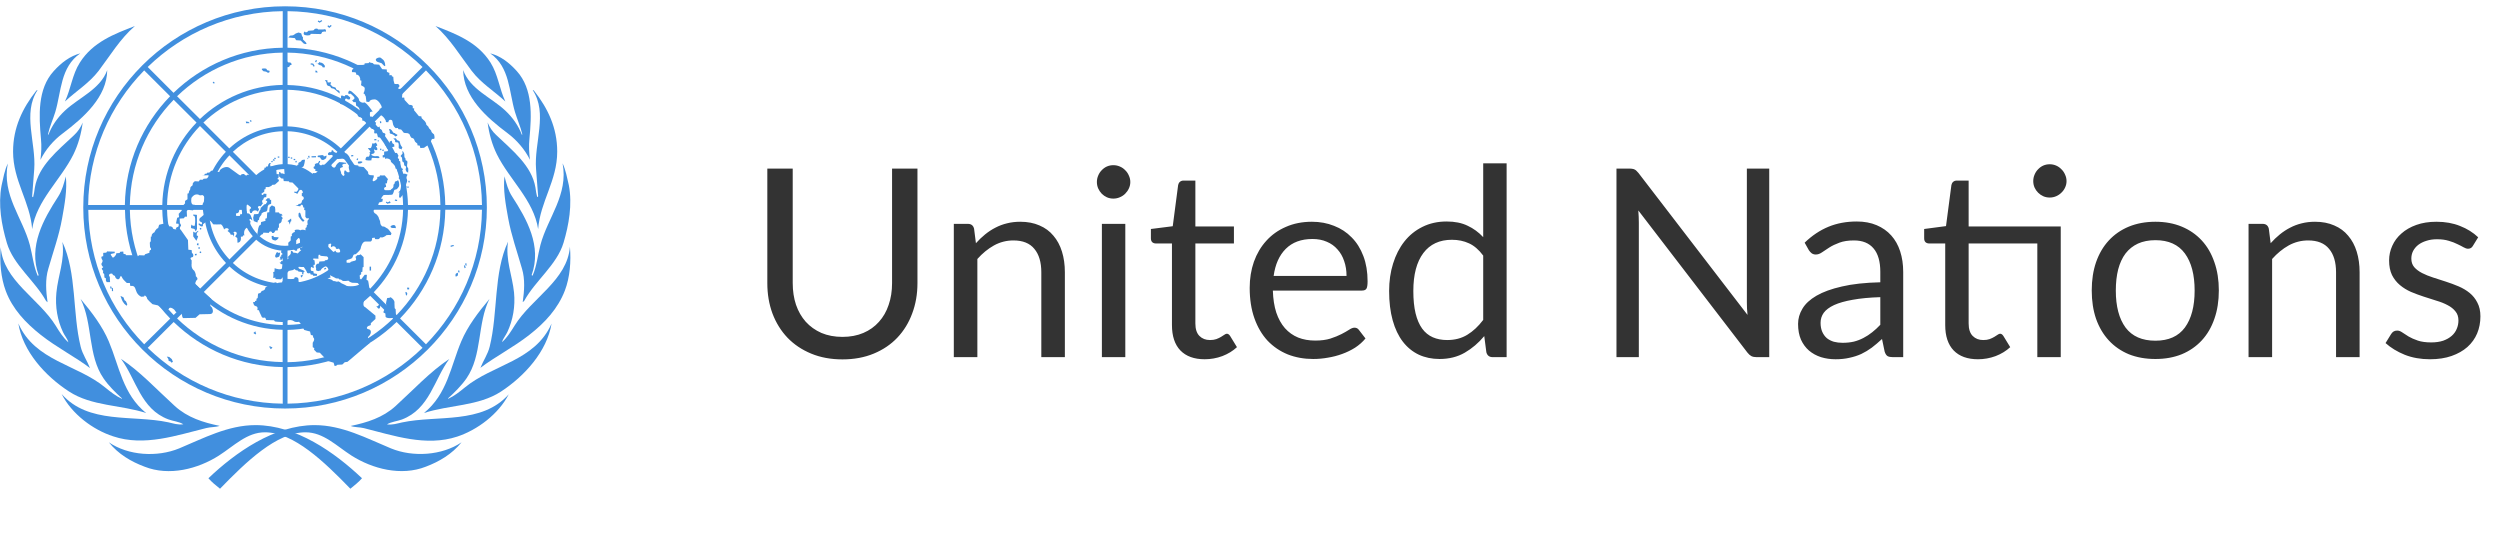 <svg width="114" height="25" viewBox="0 0 114 25" fill="none" xmlns="http://www.w3.org/2000/svg">
<g clip-path="url(#clip0_1527_10451)">
<path d="M2.102 13.727L2.169 13.782C2.096 13.282 2.057 12.737 2.202 12.259C2.42 11.492 2.693 10.748 2.833 9.953C2.944 9.336 3.072 8.641 3 8.046C2.916 8.368 2.833 8.685 2.654 8.963C1.979 10.003 1.288 11.226 1.762 12.548C1.751 12.565 1.734 12.582 1.717 12.571C1.528 12.132 1.483 11.637 1.36 11.17C1.031 9.93 0.078 8.891 0.356 7.457C0.206 7.768 0.15 8.118 0.072 8.457C-0.095 9.336 0.072 10.264 0.312 11.075C0.607 12.082 1.595 12.804 2.102 13.727Z" fill="#418FDE"/>
<path d="M1.845 7.29C2.068 6.835 2.431 6.401 2.866 6.079C3.825 5.356 4.874 4.422 4.89 3.199C4.567 4.078 3.602 4.444 2.961 5.045C2.621 5.362 2.358 5.745 2.208 6.145L2.186 6.129C2.264 5.773 2.414 5.456 2.52 5.111C2.799 4.178 2.749 3.06 3.663 2.432C3.195 2.555 2.799 2.855 2.448 3.244C1.706 4.061 1.773 5.267 1.868 6.334C1.901 6.668 1.884 6.951 1.845 7.29Z" fill="#418FDE"/>
<path d="M2.961 4.628C3.474 4.15 4.065 3.794 4.5 3.227C5.019 2.543 5.47 1.776 6.151 1.187C5.231 1.543 4.238 1.91 3.641 2.855C3.29 3.405 3.234 4.055 2.961 4.628Z" fill="#418FDE"/>
<path d="M3.346 7.045C3.569 6.595 3.708 6.084 3.77 5.589C3.686 5.8 3.558 5.995 3.379 6.162C2.632 6.868 1.756 7.557 1.589 8.557C1.567 8.702 1.55 8.846 1.511 8.985C1.478 9.002 1.478 8.963 1.466 8.952L1.561 7.718C1.65 6.512 1.015 5.172 1.712 4.111C1.69 4.105 1.673 4.127 1.656 4.133C1.02 4.939 0.596 5.828 0.596 6.912C0.596 8.252 1.372 9.191 1.466 10.447C1.667 9.135 2.771 8.202 3.346 7.045Z" fill="#418FDE"/>
<path d="M1.868 15.277C2.587 15.844 3.446 16.283 4.104 16.784C3.976 16.456 3.764 16.155 3.68 15.816C3.296 14.266 3.507 12.465 2.844 11.031C2.967 11.848 2.643 12.57 2.571 13.349C2.509 13.988 2.621 14.61 2.872 15.144C2.944 15.305 3.078 15.444 3.117 15.611C2.877 15.394 2.704 15.122 2.543 14.855C1.767 13.604 0.145 12.793 0.033 11.27C-0.023 11.948 0.039 12.665 0.262 13.265C0.568 14.088 1.171 14.727 1.868 15.277Z" fill="#418FDE"/>
<path d="M11.65 19.385C10.395 19.385 9.268 19.991 8.17 20.447C7.171 20.858 5.85 20.78 4.963 20.169C5.398 20.713 5.983 21.052 6.591 21.28C7.712 21.725 9.023 21.386 9.982 20.774C10.668 20.335 11.259 19.713 12.079 19.713C13.401 19.713 14.79 21.064 15.977 22.286C16.162 22.136 16.357 21.981 16.507 21.808C15.264 20.63 13.507 19.385 11.65 19.385Z" fill="#418FDE"/>
<path d="M9.408 19.519C9.603 19.468 9.838 19.485 10.016 19.419C9.269 19.268 8.549 19.041 7.969 18.512C7.138 17.757 6.402 16.951 5.515 16.361C6.213 17.295 6.408 18.651 7.679 19.124C7.902 19.207 8.164 19.224 8.36 19.346C8.114 19.385 7.902 19.307 7.674 19.257C6.034 18.907 4.037 19.357 2.811 17.968C3.273 18.879 4.233 19.596 5.158 19.896C6.581 20.375 8.07 19.846 9.408 19.519Z" fill="#418FDE"/>
<path d="M6.664 18.835C5.599 17.979 5.437 16.695 4.963 15.572C4.668 14.872 4.188 14.244 3.675 13.632C4.238 14.755 3.993 16.2 4.723 17.256C4.952 17.59 5.27 17.907 5.565 18.168L5.554 18.184C5.287 18.062 5.047 17.873 4.801 17.673C3.524 16.611 1.6 16.478 0.836 14.749C1.043 16.017 2.052 17.14 3.145 17.851C4.182 18.529 5.515 18.457 6.664 18.835Z" fill="#418FDE"/>
<path d="M21.505 3.227C21.94 3.8 22.531 4.15 23.044 4.628C22.771 4.055 22.715 3.405 22.369 2.855C21.772 1.91 20.78 1.543 19.859 1.187C20.529 1.776 20.98 2.538 21.505 3.227Z" fill="#418FDE"/>
<path d="M23.484 5.111C23.585 5.451 23.735 5.773 23.819 6.129L23.797 6.145C23.646 5.745 23.384 5.362 23.044 5.045C22.402 4.439 21.438 4.078 21.12 3.194C21.136 4.422 22.185 5.356 23.144 6.073C23.573 6.395 23.942 6.829 24.165 7.285C24.126 6.946 24.109 6.662 24.142 6.334C24.243 5.262 24.304 4.061 23.568 3.244C23.217 2.855 22.821 2.549 22.352 2.432C23.256 3.06 23.205 4.178 23.484 5.111Z" fill="#418FDE"/>
<path d="M24.444 7.713L24.539 8.947C24.527 8.958 24.527 8.991 24.494 8.98C24.455 8.841 24.438 8.697 24.416 8.552C24.249 7.557 23.367 6.862 22.626 6.156C22.447 5.99 22.319 5.795 22.235 5.584C22.297 6.079 22.436 6.59 22.659 7.04C23.234 8.196 24.338 9.13 24.539 10.447C24.634 9.186 25.409 8.252 25.409 6.912C25.409 5.829 24.985 4.939 24.349 4.133C24.332 4.122 24.316 4.105 24.293 4.111C24.99 5.173 24.349 6.512 24.444 7.713Z" fill="#418FDE"/>
<path d="M24.645 11.164C24.522 11.631 24.477 12.131 24.288 12.565C24.271 12.576 24.254 12.554 24.243 12.543C24.717 11.22 24.026 10.002 23.351 8.957C23.172 8.685 23.089 8.363 23.005 8.04C22.933 8.641 23.061 9.33 23.172 9.947C23.317 10.742 23.585 11.486 23.803 12.254C23.948 12.732 23.909 13.271 23.836 13.777L23.903 13.721C24.405 12.798 25.398 12.076 25.699 11.064C25.939 10.258 26.106 9.324 25.939 8.446C25.86 8.107 25.799 7.757 25.654 7.446C25.927 8.885 24.974 9.925 24.645 11.164Z" fill="#418FDE"/>
<path d="M17.829 20.447C16.725 19.991 15.604 19.385 14.349 19.385C12.498 19.385 10.735 20.636 9.503 21.808C9.654 21.981 9.849 22.142 10.033 22.286C11.215 21.069 12.609 19.713 13.931 19.713C14.751 19.713 15.342 20.335 16.028 20.774C16.982 21.38 18.292 21.725 19.419 21.28C20.021 21.052 20.607 20.713 21.047 20.169C20.155 20.774 18.828 20.858 17.829 20.447Z" fill="#418FDE"/>
<path d="M23.468 14.844C23.301 15.111 23.133 15.389 22.894 15.6C22.933 15.439 23.067 15.294 23.139 15.133C23.39 14.594 23.502 13.977 23.44 13.338C23.362 12.559 23.039 11.837 23.167 11.02C22.498 12.454 22.715 14.255 22.33 15.806C22.247 16.15 22.035 16.45 21.907 16.773C22.565 16.272 23.423 15.833 24.143 15.266C24.84 14.722 25.442 14.077 25.76 13.243C25.989 12.643 26.045 11.926 25.989 11.248C25.872 12.782 24.243 13.593 23.468 14.844Z" fill="#418FDE"/>
<path d="M21.192 17.673C20.947 17.873 20.707 18.062 20.439 18.184L20.428 18.168C20.724 17.901 21.042 17.584 21.27 17.256C22.001 16.2 21.756 14.749 22.319 13.632C21.806 14.244 21.326 14.872 21.031 15.572C20.556 16.695 20.395 17.979 19.33 18.835C20.479 18.457 21.811 18.529 22.843 17.857C23.931 17.145 24.94 16.022 25.152 14.755C24.393 16.478 22.475 16.611 21.192 17.673Z" fill="#418FDE"/>
<path d="M18.332 19.263C18.103 19.313 17.891 19.385 17.646 19.352C17.841 19.23 18.097 19.213 18.326 19.13C19.598 18.651 19.793 17.295 20.49 16.367C19.603 16.956 18.867 17.762 18.036 18.518C17.456 19.046 16.737 19.268 15.989 19.424C16.168 19.491 16.402 19.474 16.597 19.524C17.941 19.858 19.425 20.38 20.852 19.908C21.773 19.602 22.732 18.885 23.2 17.979C21.968 19.363 19.966 18.918 18.332 19.263Z" fill="#418FDE"/>
<path d="M12.999 0.287C7.924 0.287 3.797 4.4 3.797 9.458C3.797 14.516 7.924 18.629 12.999 18.629C18.075 18.629 22.201 14.516 22.201 9.458C22.201 4.4 18.075 0.287 12.999 0.287ZM12.999 11.209C12.029 11.209 11.243 10.425 11.243 9.458C11.243 8.491 12.029 7.707 12.999 7.707C13.97 7.707 14.756 8.491 14.756 9.458C14.756 10.425 13.97 11.209 12.999 11.209ZM14.321 7.985C13.998 7.696 13.579 7.512 13.117 7.485V5.984C13.992 6.012 14.79 6.362 15.386 6.923L14.321 7.985ZM12.888 7.485C12.425 7.512 12.007 7.696 11.683 7.985L10.618 6.923C11.215 6.362 12.012 6.012 12.888 5.984V7.485ZM11.527 8.146C11.237 8.468 11.053 8.885 11.025 9.347H9.519C9.547 8.474 9.899 7.679 10.462 7.084L11.527 8.146ZM11.025 9.569C11.053 10.03 11.237 10.447 11.527 10.77L10.462 11.831C9.899 11.236 9.547 10.442 9.519 9.569H11.025ZM11.683 10.931C12.007 11.22 12.425 11.403 12.888 11.431V12.932C12.012 12.904 11.215 12.554 10.618 11.992L11.683 10.931ZM13.111 11.425C13.574 11.398 13.992 11.214 14.316 10.925L15.381 11.987C14.784 12.548 13.987 12.899 13.111 12.926V11.425ZM14.477 10.77C14.767 10.447 14.951 10.03 14.979 9.569H16.485C16.457 10.442 16.106 11.236 15.543 11.831L14.477 10.77ZM14.979 9.347C14.951 8.885 14.767 8.468 14.477 8.146L15.543 7.084C16.106 7.679 16.457 8.474 16.485 9.347H14.979ZM15.543 6.768C14.901 6.167 14.053 5.789 13.111 5.762V4.094C14.511 4.122 15.782 4.689 16.725 5.589L15.543 6.768ZM12.888 5.762C11.951 5.789 11.098 6.167 10.456 6.768L9.274 5.589C10.216 4.689 11.488 4.122 12.888 4.094V5.762ZM10.3 6.923C9.698 7.562 9.319 8.407 9.291 9.347H7.618C7.646 7.952 8.214 6.684 9.118 5.745L10.3 6.923ZM9.296 9.569C9.324 10.503 9.703 11.353 10.306 11.992L9.118 13.171C8.214 12.232 7.646 10.964 7.618 9.569H9.296ZM10.462 12.148C11.103 12.748 11.951 13.126 12.893 13.154V14.822C11.494 14.794 10.222 14.227 9.28 13.326L10.462 12.148ZM13.111 13.149C14.048 13.121 14.901 12.743 15.543 12.143L16.725 13.321C15.782 14.221 14.511 14.788 13.111 14.816V13.149ZM15.699 11.987C16.301 11.348 16.68 10.503 16.708 9.563H18.381C18.353 10.959 17.785 12.226 16.881 13.165L15.699 11.987ZM16.708 9.347C16.68 8.413 16.301 7.562 15.699 6.923L16.881 5.745C17.785 6.684 18.353 7.952 18.381 9.347H16.708ZM16.881 5.434C15.899 4.494 14.572 3.905 13.111 3.877V2.399C14.979 2.427 16.675 3.182 17.924 4.389L16.881 5.434ZM12.888 3.872C11.427 3.899 10.099 4.489 9.118 5.428L8.075 4.389C9.324 3.182 11.02 2.427 12.888 2.399V3.872ZM8.962 5.589C8.019 6.567 7.428 7.89 7.4 9.347H5.922C5.95 7.485 6.709 5.795 7.919 4.55L8.962 5.589ZM7.4 9.569C7.428 11.025 8.019 12.348 8.962 13.326L7.919 14.366C6.709 13.121 5.95 11.431 5.922 9.569H7.4ZM9.118 13.482C10.099 14.421 11.427 15.011 12.888 15.038V16.511C11.02 16.484 9.324 15.728 8.075 14.521L9.118 13.482ZM13.111 15.044C14.572 15.016 15.899 14.427 16.881 13.488L17.924 14.527C16.675 15.733 14.979 16.489 13.111 16.517V15.044ZM17.043 13.326C17.985 12.348 18.576 11.025 18.604 9.569H20.082C20.054 11.431 19.296 13.121 18.086 14.366L17.043 13.326ZM18.604 9.347C18.576 7.89 17.985 6.567 17.043 5.589L18.086 4.55C19.296 5.795 20.054 7.485 20.082 9.347H18.604ZM18.086 4.233C16.792 2.982 15.046 2.204 13.111 2.176V0.509C15.504 0.537 17.673 1.504 19.268 3.055L18.086 4.233ZM12.888 2.176C10.958 2.204 9.207 2.982 7.913 4.233L6.736 3.055C8.331 1.504 10.501 0.537 12.893 0.509V2.176H12.888ZM7.757 4.389C6.502 5.678 5.721 7.418 5.694 9.347H4.02C4.048 6.962 5.019 4.8 6.575 3.21L7.757 4.389ZM5.699 9.569C5.727 11.492 6.508 13.238 7.763 14.527L6.575 15.7C5.019 14.116 4.054 11.954 4.026 9.569H5.699ZM7.919 14.683C9.213 15.933 10.958 16.712 12.893 16.739V18.407C10.501 18.379 8.331 17.412 6.736 15.861L7.919 14.683ZM13.111 16.739C15.041 16.712 16.792 15.933 18.086 14.683L19.268 15.861C17.673 17.412 15.504 18.379 13.111 18.407V16.739ZM18.242 14.521C19.497 13.232 20.277 11.492 20.305 9.563H21.978C21.951 11.948 20.98 14.11 19.424 15.7L18.242 14.521ZM20.305 9.347C20.277 7.423 19.497 5.678 18.242 4.389L19.424 3.21C20.98 4.8 21.951 6.962 21.978 9.347H20.305Z" fill="#418FDE"/>
<path d="M13.529 7.335L13.473 7.34V7.407L13.529 7.401V7.335Z" fill="#418FDE"/>
<path d="M13.462 7.246H13.39V7.301H13.462V7.246Z" fill="#418FDE"/>
<path d="M13.256 7.229L13.323 7.24L13.328 7.185L13.261 7.173L13.256 7.229Z" fill="#418FDE"/>
<path d="M13.2 7.207L13.139 7.201L13.145 7.146L13.211 7.151L13.2 7.207Z" fill="#418FDE"/>
<path d="M12.737 7.135H12.665V7.19H12.737V7.135Z" fill="#418FDE"/>
<path d="M12.503 7.246L12.57 7.257L12.575 7.201L12.514 7.19L12.503 7.246Z" fill="#418FDE"/>
<path d="M12.515 7.335L12.437 7.312L12.453 7.257L12.526 7.279L12.515 7.335Z" fill="#418FDE"/>
<path d="M12.381 7.401L12.37 7.346L12.425 7.335L12.437 7.39L12.381 7.401Z" fill="#418FDE"/>
<path d="M5.103 13.155V13.277H5.158L5.147 13.138L5.075 13.11V13.06H5.03V13.155H5.103Z" fill="#418FDE"/>
<path d="M5.493 13.493L5.632 13.56L5.677 13.688L5.744 13.738L5.805 13.877L5.772 13.944L5.666 13.849L5.593 13.744L5.554 13.66L5.493 13.493Z" fill="#418FDE"/>
<path d="M7.835 16.378L7.886 16.5L7.819 16.539L7.78 16.484L7.69 16.456L7.679 16.373L7.607 16.261L7.718 16.278L7.835 16.378Z" fill="#418FDE"/>
<path d="M12.715 7.94H12.615L12.598 7.735L12.654 7.696V7.59H12.33L12.319 7.485L12.364 7.457L12.291 7.429L12.236 7.501L12.219 7.585L12.124 7.601V7.646H12.057V7.768L11.795 7.985L11.276 7.968C11.237 8.052 11.148 7.957 11.148 7.957C11.131 7.902 10.997 7.957 10.997 7.957C10.997 8.063 10.819 7.913 10.819 7.913L10.495 7.679C10.311 7.512 10.033 7.724 10.021 7.774C10.033 7.907 9.809 7.801 9.809 7.801C9.809 7.801 9.625 7.746 9.598 7.818C9.57 7.89 9.447 7.874 9.447 7.874L9.43 7.913L9.335 7.929L9.319 7.985L9.207 8.002L9.486 7.99C9.559 7.979 9.458 8.152 9.414 8.141L9.285 8.152L9.241 8.196H9.118L9.062 8.274L8.884 8.263C8.884 8.263 8.783 8.346 8.789 8.374C8.8 8.402 8.772 8.485 8.744 8.485C8.716 8.485 8.661 8.569 8.677 8.596C8.694 8.624 8.622 8.719 8.622 8.719L8.605 8.813L8.549 8.83V9.085L8.438 9.163V9.274L8.27 9.452L8.287 9.602L8.148 9.752L8.164 9.903L8.081 9.93L8.064 9.997L8.025 10.192L8.12 10.203C8.164 10.186 8.159 10.325 8.12 10.342C8.081 10.358 7.98 10.397 8.036 10.436C8.092 10.475 7.885 10.464 7.885 10.408C7.885 10.353 7.774 10.303 7.746 10.325C7.718 10.342 7.674 10.242 7.674 10.242C7.573 10.136 7.255 10.253 7.255 10.253L7.211 10.403C7.11 10.419 7.043 10.592 7.043 10.592C6.96 10.62 6.893 10.725 6.921 10.753C6.948 10.781 6.876 10.792 6.876 10.792V10.998L6.831 11.064L6.843 11.287C6.898 11.287 6.887 11.392 6.887 11.392C6.792 11.403 6.815 11.526 6.815 11.526L6.619 11.592L6.58 11.648L6.341 11.637L6.274 11.703L6.207 11.637H5.744L5.727 11.592L5.632 11.576L5.621 11.47L5.482 11.481L5.454 11.537L5.303 11.548C5.314 11.642 5.153 11.781 5.136 11.742C5.119 11.703 5.013 11.603 5.063 11.581C5.108 11.565 5.231 11.542 5.231 11.542V11.476L4.885 11.464L4.846 11.52L4.707 11.531V11.681L4.64 11.698C4.595 11.726 4.651 11.831 4.651 11.831C4.718 11.898 4.64 11.998 4.64 11.998C4.584 12.054 4.684 12.159 4.684 12.159C4.757 12.176 4.64 12.232 4.64 12.232C4.656 12.326 4.712 12.354 4.712 12.354C4.656 12.448 4.751 12.493 4.751 12.493L4.762 12.654L4.829 12.693V12.798L4.868 12.865H5.019L5.008 12.632C4.879 12.482 5.119 12.443 5.13 12.498C5.142 12.554 5.242 12.582 5.242 12.582C5.259 12.721 5.42 12.804 5.465 12.665C5.51 12.526 5.549 12.609 5.577 12.676C5.604 12.743 5.783 12.904 5.783 12.904H5.922L5.939 13.037C6.095 13.026 6.145 13.049 6.207 13.26C6.274 13.476 6.447 13.532 6.447 13.532L6.575 13.521C6.575 13.41 6.703 13.538 6.703 13.599C6.703 13.654 6.954 13.871 6.954 13.871L7.205 13.927L7.439 14.116L7.618 14.099H7.69C7.735 13.938 7.958 14.11 7.98 14.166C7.997 14.221 8.148 14.316 8.164 14.271C8.181 14.227 8.287 14.255 8.304 14.394C8.32 14.533 8.387 14.505 8.387 14.505L8.917 14.494L9.101 14.332L9.575 14.321C9.815 14.31 9.67 13.982 9.62 13.982C9.536 13.916 9.648 13.643 9.648 13.643L8.973 13.015C8.817 13.015 8.956 12.787 8.956 12.787C9.079 12.71 8.928 12.593 8.928 12.593C8.945 12.482 8.861 12.348 8.861 12.348C8.694 12.237 8.739 12.02 8.739 12.02V11.87C8.599 11.737 8.794 11.72 8.794 11.72C8.861 11.609 8.75 11.526 8.75 11.526L8.739 11.403L8.588 11.387L8.571 10.947L8.237 10.47C8.17 10.453 8.22 10.336 8.22 10.336C8.304 10.292 8.203 10.175 8.203 10.175L8.192 9.969L8.387 9.953L8.432 9.88H8.527L8.516 9.636C8.56 9.513 8.672 9.58 8.672 9.58L8.8 9.591L8.873 9.452L8.889 9.341L8.789 9.33C8.677 9.263 8.733 9.019 8.733 9.019C8.912 8.758 9.112 8.908 9.112 8.908L9.241 8.896C9.436 9.03 9.257 9.269 9.257 9.269C9.218 9.324 9.241 9.502 9.241 9.502L9.285 9.802L9.163 9.908C9.062 9.964 9.062 10.097 9.174 10.125C9.246 10.136 9.218 10.314 9.107 10.192C8.939 10.192 9.202 10.342 9.124 10.303C9.291 10.386 9.252 10.23 9.252 10.23L9.475 10.053C9.559 9.986 9.709 10.192 9.709 10.219C9.709 10.247 10.077 10.23 10.077 10.23C10.178 10.297 10.217 10.464 10.217 10.464C10.317 10.331 10.534 10.453 10.373 10.531C10.523 10.625 10.523 10.709 10.523 10.709C10.646 10.67 10.646 10.764 10.646 10.792C10.646 10.82 10.685 10.653 10.685 10.653C10.546 10.547 10.869 10.514 10.78 10.697L10.724 10.781L10.819 10.853L10.83 11.07C11.036 11.053 10.981 10.797 10.981 10.797L11.075 10.781C11.075 10.697 11.142 10.742 11.142 10.742C11.075 10.425 11.293 10.369 11.293 10.369C11.416 10.342 11.421 10.086 11.421 10.086C11.338 10.047 11.382 9.919 11.477 10.03C11.572 10.142 11.421 9.802 11.421 9.802L11.349 9.736L11.248 9.725L11.237 9.619H11.07L11.042 9.752L10.981 9.78L10.964 9.741L10.936 9.847H10.769L10.758 9.736L10.858 9.708L10.897 9.652L10.925 9.502H11.048L11.204 9.458C11.215 9.297 11.299 9.336 11.299 9.336L11.354 9.38L11.438 9.447L11.449 9.502L11.393 9.53L11.382 9.608L11.41 9.714H11.483C11.511 9.563 11.706 9.563 11.761 9.658L11.817 9.525C11.689 9.458 11.817 9.358 11.851 9.402C11.89 9.447 11.973 9.28 11.973 9.28C11.973 9.28 12.04 9.363 11.973 9.252C11.906 9.141 12.018 9.085 12.018 9.085C12.001 8.974 12.141 8.991 12.141 8.991L12.152 8.841L12.024 8.83C11.996 8.963 11.884 8.846 11.94 8.819C11.996 8.791 12.052 8.735 12.052 8.735V8.641L12.107 8.624L12.118 8.53H12.258L12.38 8.474L12.408 8.43L12.537 8.418L12.721 8.252L12.704 8.179C12.592 8.179 12.704 8.096 12.704 8.096L12.715 7.94Z" fill="#418FDE"/>
<path d="M8.979 9.798L8.811 9.781L8.822 9.848H8.867C8.94 9.981 8.878 10.298 8.878 10.298C8.878 10.298 8.767 10.309 8.75 10.253C8.733 10.198 8.683 10.376 8.722 10.403C8.761 10.431 8.889 10.403 8.9 10.509C8.912 10.615 8.984 10.442 8.984 10.442L8.979 9.798Z" fill="#418FDE"/>
<path d="M8.811 10.559V10.781L8.956 10.981L9.012 10.848L9.034 10.764L8.967 10.737L8.979 10.598L9.034 10.587L9.04 10.52L8.901 10.614L8.811 10.559Z" fill="#418FDE"/>
<path d="M9.051 11.187V11.092L8.984 11.104L8.979 11.176L9.051 11.187Z" fill="#418FDE"/>
<path d="M8.967 11.637V11.57L8.889 11.582V11.648L8.967 11.637Z" fill="#418FDE"/>
<path d="M9.079 11.348C9.101 11.348 9.118 11.331 9.118 11.309C9.118 11.287 9.101 11.27 9.079 11.27C9.057 11.27 9.04 11.287 9.04 11.309C9.04 11.331 9.057 11.348 9.079 11.348Z" fill="#418FDE"/>
<path d="M9.14 11.542C9.162 11.542 9.179 11.525 9.179 11.504C9.179 11.482 9.162 11.465 9.14 11.465C9.119 11.465 9.101 11.482 9.101 11.504C9.101 11.525 9.119 11.542 9.14 11.542Z" fill="#418FDE"/>
<path d="M9.146 10.47C9.167 10.47 9.185 10.452 9.185 10.431C9.185 10.409 9.167 10.392 9.146 10.392C9.124 10.392 9.107 10.409 9.107 10.431C9.107 10.452 9.124 10.47 9.146 10.47Z" fill="#418FDE"/>
<path d="M12.118 9.158H12.174L12.185 9.219L12.146 9.253L12.129 9.303L12.057 9.319L11.889 9.48L11.878 9.553L11.834 9.619L11.778 9.758L11.583 9.77L11.544 9.936L11.572 10.081L11.739 10.148L11.756 10.053L11.811 10.025L11.823 9.931L11.862 9.864L11.917 9.797L11.934 9.725L12.029 9.669L12.14 9.647L12.185 9.592L12.202 9.48L12.213 9.397L12.252 9.336L12.364 9.291V9.114H12.308L12.297 9.047L12.196 9.036L12.174 9.086H12.129L12.118 9.158Z" fill="#418FDE"/>
<path d="M12.553 9.686V9.553L12.537 9.431L12.397 9.364L12.297 9.458L12.28 9.592V9.675L12.185 9.692L12.168 9.948L12.096 9.975L12.107 10.07L12.007 10.098L11.906 10.125L11.89 10.248L11.817 10.292L11.778 10.403L11.733 10.676C11.733 10.676 11.817 10.837 11.862 10.759C11.906 10.687 11.984 10.676 11.984 10.676L12.012 10.609L12.263 10.62C12.28 10.514 12.403 10.553 12.403 10.603C12.403 10.648 12.497 10.614 12.497 10.614L12.564 10.509H12.665L12.676 10.398L12.72 10.37V10.203C12.871 10.159 12.849 10.014 12.849 10.014L12.888 9.97L12.871 9.903C12.799 9.875 12.832 9.809 12.882 9.825C12.927 9.842 12.815 9.742 12.815 9.742C12.76 9.786 12.715 9.686 12.715 9.686H12.553Z" fill="#418FDE"/>
<path d="M12.704 10.82C12.693 10.931 12.553 10.97 12.553 10.97L12.453 10.942L12.397 10.898L12.386 10.764L12.47 10.753L12.486 10.809L12.704 10.82Z" fill="#418FDE"/>
<path d="M13.206 10.219C13.228 10.303 13.223 10.086 13.262 10.097C13.301 10.108 13.273 9.964 13.273 9.964L13.106 10.086C13.184 10.097 13.195 10.18 13.206 10.219Z" fill="#418FDE"/>
<path d="M13.697 9.73C13.736 9.814 13.725 9.936 13.864 10.031C13.909 10.064 13.836 10.125 13.792 10.097C13.747 10.069 13.613 9.864 13.613 9.864V9.742C13.641 9.669 13.68 9.697 13.697 9.73Z" fill="#418FDE"/>
<path d="M13.697 12.582L13.725 12.61L13.752 12.66L13.814 12.554L13.764 12.537L13.697 12.582Z" fill="#418FDE"/>
<path d="M14.806 12.299L14.879 12.248L14.851 12.204L14.773 12.248L14.806 12.299Z" fill="#418FDE"/>
<path d="M17.489 14.255L17.573 14.294L17.584 14.455C17.696 14.566 18.058 14.472 18.058 14.444C18.058 14.416 18.041 14.099 18.041 14.099L17.997 14.055L17.986 13.821C18.025 13.699 17.807 13.521 17.79 13.56C17.774 13.599 17.651 13.571 17.651 13.604C17.651 13.643 17.578 13.827 17.612 13.893C17.651 13.96 17.584 13.96 17.573 14.027C17.562 14.082 17.467 14.194 17.489 14.255Z" fill="#418FDE"/>
<path d="M17.283 13.877C17.266 13.949 17.199 13.988 17.16 13.96C17.121 13.933 17.205 14.005 17.227 14.044C17.244 14.083 17.3 14.083 17.322 14.044C17.339 14.005 17.333 13.922 17.35 13.883C17.367 13.849 17.294 13.838 17.283 13.877Z" fill="#418FDE"/>
<path d="M16.92 12.159H16.854V12.337H16.92V12.159Z" fill="#418FDE"/>
<path d="M17.812 10.353C17.773 10.297 17.997 10.203 18.035 10.314C18.075 10.425 18.035 10.408 17.997 10.397C17.963 10.386 17.868 10.425 17.812 10.353Z" fill="#418FDE"/>
<path d="M18.013 9.097L18.002 9.153L18.103 9.169L18.114 9.114L18.013 9.097Z" fill="#418FDE"/>
<path d="M17.751 9.258L17.757 9.275L17.812 9.252L17.79 9.208L17.779 9.175L17.751 9.191L17.684 9.23L17.623 9.191L17.595 9.241L17.668 9.286L17.684 9.297L17.695 9.286L17.751 9.258Z" fill="#418FDE"/>
<path d="M18.102 6.974H17.963C17.963 6.974 18.008 6.99 17.879 6.868C17.751 6.746 17.667 6.896 17.667 6.896L17.517 6.912V7.063L17.444 7.09L17.456 7.185L17.556 7.174C17.556 7.174 17.556 7.285 17.584 7.24C17.612 7.196 17.846 7.252 17.824 7.363C17.818 7.407 18.058 7.529 18.03 7.679C18.153 7.696 18.125 7.818 18.125 7.818L18.281 7.835L18.326 7.741L18.37 7.752V7.696L18.27 7.668L18.253 7.368L18.186 7.324L18.203 7.246L18.13 7.218L18.169 7.096L18.102 6.974Z" fill="#418FDE"/>
<path d="M18.51 7.93L18.437 7.919L18.27 7.946L18.175 8.124C18.175 8.124 18.22 8.152 18.259 8.219C18.298 8.286 18.314 8.669 18.203 8.736C18.091 8.802 18.214 8.764 18.214 8.764L18.197 8.969C18.225 9.064 18.27 9.014 18.298 8.969C18.326 8.925 18.353 8.914 18.392 8.864C18.431 8.819 18.487 8.73 18.493 8.669C18.504 8.602 18.549 8.502 18.521 8.474C18.493 8.447 18.549 8.313 18.549 8.313C18.549 8.313 18.588 8.235 18.549 8.163C18.51 8.085 18.56 8.002 18.588 7.969L18.51 7.93Z" fill="#418FDE"/>
<path d="M18.621 8.313L18.627 8.241L18.682 8.246L18.677 8.324L18.621 8.313Z" fill="#418FDE"/>
<path d="M18.616 8.574L18.565 8.546L18.593 8.491L18.643 8.519L18.616 8.574Z" fill="#418FDE"/>
<path d="M18.537 7.83L18.498 7.746C18.498 7.746 18.498 7.674 18.515 7.635C18.532 7.596 18.476 7.563 18.448 7.552C18.42 7.541 18.431 7.468 18.42 7.429C18.409 7.39 18.348 7.363 18.348 7.363C18.348 7.363 18.331 7.224 18.331 7.196C18.331 7.168 18.247 7.129 18.275 7.101C18.303 7.074 18.32 7.035 18.348 7.018C18.376 7.001 18.32 6.868 18.364 6.896C18.409 6.924 18.409 6.974 18.431 7.007C18.448 7.046 18.42 7.174 18.47 7.201C18.515 7.229 18.459 7.324 18.537 7.324C18.61 7.324 18.565 7.502 18.565 7.502C18.565 7.502 18.549 7.635 18.593 7.641C18.638 7.652 18.61 7.874 18.61 7.874L18.537 7.83Z" fill="#418FDE"/>
<path d="M17.935 6.312C17.963 6.351 18.019 6.379 18.019 6.418C18.019 6.457 18.002 6.485 18.058 6.49C18.114 6.501 18.153 6.479 18.169 6.529C18.186 6.574 18.186 6.651 18.181 6.69C18.169 6.729 18.192 6.785 18.236 6.785C18.281 6.785 18.292 6.796 18.292 6.824C18.292 6.851 18.348 6.718 18.348 6.718C18.303 6.679 18.264 6.596 18.264 6.596C18.264 6.596 18.22 6.462 18.22 6.446C18.22 6.429 18.153 6.407 18.125 6.401C18.097 6.39 18.052 6.307 18.052 6.307L17.935 6.312Z" fill="#418FDE"/>
<path d="M18.024 6.223C17.996 6.184 17.968 6.156 17.929 6.14C17.89 6.123 17.863 6.101 17.829 6.101C17.79 6.101 17.756 6.062 17.773 6.017C17.79 5.973 17.745 5.951 17.745 5.912C17.745 5.873 17.773 5.873 17.818 5.901C17.863 5.929 17.857 5.94 17.89 5.984C17.929 6.029 17.946 6.079 17.985 6.067C18.024 6.056 18.052 6.151 18.086 6.123C18.125 6.095 18.113 6.19 18.113 6.19L18.024 6.223Z" fill="#418FDE"/>
<path d="M16.942 7.285C16.993 7.335 16.664 7.324 16.664 7.285C16.664 7.246 16.692 7.118 16.775 7.146C16.859 7.174 16.87 6.979 16.87 6.979C16.87 6.979 16.797 6.99 16.859 6.951C16.926 6.912 16.859 6.857 16.831 6.829C16.803 6.801 16.775 6.751 16.775 6.751H16.903C16.959 6.712 16.976 6.534 16.976 6.534C17.087 6.573 17.143 6.495 17.143 6.495C17.143 6.495 17.16 6.551 17.199 6.601C17.238 6.646 17.104 6.668 17.154 6.696C17.199 6.723 17.221 6.807 17.199 6.834C17.182 6.862 17.076 6.846 17.076 6.807C17.076 6.768 17.037 6.851 17.076 6.901C17.115 6.946 17.032 7.012 17.009 7.012C16.993 7.012 16.87 7.029 16.97 7.09C17.071 7.146 17.182 7.118 17.182 7.118C17.182 7.118 17.266 7.107 17.294 7.157C17.322 7.201 17.283 7.212 17.238 7.212C17.193 7.212 16.97 7.196 16.97 7.196C16.97 7.196 16.915 7.257 16.942 7.285Z" fill="#418FDE"/>
<path d="M16.346 7.368C16.39 7.357 16.502 7.351 16.524 7.379C16.541 7.407 16.457 7.446 16.457 7.446L16.346 7.462C16.312 7.418 16.301 7.379 16.346 7.368Z" fill="#418FDE"/>
<path d="M17.545 6.585C17.617 6.546 17.779 6.546 17.768 6.49C17.757 6.435 17.863 6.418 17.863 6.418L17.89 6.529L17.974 6.585L17.985 6.69C17.985 6.69 18.013 6.674 17.913 6.701C17.812 6.729 17.874 6.774 17.874 6.774L17.651 6.785L17.623 6.69L17.545 6.585Z" fill="#418FDE"/>
<path d="M17.183 6.073C17.238 6.073 17.166 6.29 17.311 6.267C17.461 6.251 17.322 6.334 17.433 6.34C17.545 6.351 17.517 6.256 17.556 6.19C17.595 6.123 17.573 6.084 17.512 6.067C17.445 6.051 17.445 6.051 17.428 5.973C17.411 5.901 17.333 5.878 17.333 5.878L17.305 5.767L17.183 5.839L17.06 6.001C17.06 6.134 17.127 6.073 17.183 6.073Z" fill="#418FDE"/>
<path d="M17.427 6.868L17.455 6.812L17.506 6.835L17.478 6.896L17.427 6.868Z" fill="#418FDE"/>
<path d="M17.389 6.779H17.333V6.846H17.389V6.779Z" fill="#418FDE"/>
<path d="M17.378 5.528L17.389 5.612L17.333 5.617L17.322 5.534L17.378 5.528Z" fill="#418FDE"/>
<path d="M17.277 6.401H17.221V6.446H17.277V6.401Z" fill="#418FDE"/>
<path d="M17.071 6.401L17.065 6.345L17.16 6.34L17.166 6.395L17.071 6.401Z" fill="#418FDE"/>
<path d="M16.307 7.307L16.257 7.285L16.285 7.218L16.335 7.24L16.307 7.307Z" fill="#418FDE"/>
<path d="M16.017 7.134L16.011 7.079L16.106 7.068L16.111 7.123L16.017 7.134Z" fill="#418FDE"/>
<path d="M14.41 7.118L14.204 7.124L14.209 7.179L14.41 7.174V7.118Z" fill="#418FDE"/>
<path d="M14.07 7.196L14.048 7.112L14.104 7.101L14.12 7.185L14.07 7.196Z" fill="#418FDE"/>
<path d="M14.031 7.257L14.014 7.202L14.042 7.196L14.059 7.246L14.031 7.257Z" fill="#418FDE"/>
<path d="M14.494 7.096L14.483 7.162L14.584 7.173C14.584 7.173 14.628 7.212 14.628 7.24C14.628 7.268 14.695 7.296 14.729 7.296C14.768 7.296 14.868 7.218 14.868 7.218C14.868 7.218 14.913 7.084 14.879 7.096C14.84 7.107 14.768 7.162 14.756 7.107C14.745 7.051 14.634 7.079 14.634 7.079L14.494 7.096Z" fill="#418FDE"/>
<path d="M14.957 6.996C14.957 7.023 14.941 7.062 14.996 7.073C15.052 7.085 15.152 7.035 15.164 7.09C15.175 7.146 15.175 7.185 15.247 7.212C15.32 7.24 15.37 7.251 15.426 7.251C15.481 7.251 15.604 7.235 15.604 7.235C15.604 7.235 15.738 7.257 15.76 7.279C15.861 7.385 15.928 7.412 15.956 7.362C15.983 7.318 15.944 7.212 15.939 7.173C15.928 7.135 15.799 6.957 15.755 6.996C15.71 7.035 15.699 6.996 15.615 7.023C15.532 7.051 15.353 7.035 15.348 6.996C15.336 6.957 15.208 6.94 15.208 6.901C15.208 6.862 15.113 6.818 15.124 6.873C15.136 6.929 15.058 6.957 15.041 6.94C15.013 6.918 14.957 6.996 14.957 6.996Z" fill="#418FDE"/>
<path d="M17.087 5.795L17.154 5.589C17.06 5.573 17.082 5.467 17.082 5.467C17.071 5.384 16.942 5.289 16.898 5.317C16.853 5.345 16.87 5.123 16.87 5.123C16.87 5.123 16.954 5.067 16.993 5.095C17.032 5.123 16.675 4.628 16.602 4.672C16.53 4.717 16.363 4.628 16.368 4.539C16.379 4.456 16.033 4.172 16.033 4.172C16.033 4.172 15.922 4.1 15.905 4.155C15.888 4.211 15.849 4.25 15.905 4.278C15.961 4.305 15.95 4.233 16.017 4.294C16.084 4.361 16.201 4.444 16.156 4.5C16.111 4.556 16.056 4.578 16.056 4.578L16.123 4.656H16.223L16.24 4.817C16.24 4.817 16.351 4.872 16.379 4.939C16.407 5.006 16.407 5.045 16.379 5.078C16.351 5.117 16.296 5.184 16.307 5.245C16.318 5.312 16.39 5.339 16.39 5.339L16.463 5.35L16.519 5.378V5.5C16.591 5.484 16.714 5.584 16.703 5.651C16.692 5.717 16.719 5.678 16.814 5.745C16.909 5.812 16.881 5.823 16.942 5.867C17.004 5.906 17.06 5.878 17.087 5.795Z" fill="#418FDE"/>
<path d="M15.559 4.517C15.548 4.478 15.531 4.35 15.587 4.355C15.643 4.367 15.604 4.355 15.671 4.383C15.738 4.411 15.743 4.339 15.743 4.339H15.844L15.972 4.444L15.955 4.528L15.86 4.539C15.816 4.467 15.721 4.494 15.738 4.556C15.754 4.622 15.693 4.745 15.654 4.75C15.615 4.761 15.498 4.761 15.503 4.706C15.52 4.65 15.559 4.517 15.559 4.517Z" fill="#418FDE"/>
<path d="M15.487 4.266V4.194C15.487 4.194 15.476 4.122 15.431 4.122C15.386 4.122 15.303 4.066 15.319 4.027C15.336 3.988 15.163 3.95 15.163 3.95C15.163 3.95 15.007 3.799 15.063 3.816C15.119 3.833 15.091 3.749 15.091 3.749C15.091 3.749 14.979 3.766 14.951 3.761C14.923 3.749 14.934 3.666 14.934 3.666C14.934 3.666 14.823 3.638 14.823 3.666C14.823 3.694 14.862 3.694 14.879 3.749C14.896 3.805 14.89 3.899 14.974 3.916C15.057 3.933 15.074 3.955 15.085 3.994C15.096 4.033 15.197 4.038 15.197 4.038L15.269 4.077L15.487 4.266Z" fill="#418FDE"/>
<path d="M14.483 3.31L14.456 3.233L14.383 3.216V3.299L14.483 3.31Z" fill="#418FDE"/>
<path d="M14.455 2.916C14.36 2.844 14.583 2.972 14.583 2.972C14.656 2.972 14.706 3.027 14.706 3.055C14.706 3.083 14.806 3.072 14.806 3.072L14.818 3.005L14.745 2.91L14.678 2.866C14.678 2.866 14.578 2.855 14.578 2.827C14.578 2.805 14.494 2.944 14.455 2.916Z" fill="#418FDE"/>
<path d="M16.162 2.972C16.134 3.055 16.123 3.166 16.078 3.166C16.034 3.166 16.05 3.288 16.05 3.288C16.05 3.288 16.173 3.288 16.206 3.299C16.245 3.311 16.245 3.405 16.245 3.405C16.385 3.394 16.441 3.583 16.424 3.633C16.407 3.677 16.48 3.677 16.48 3.677C16.48 3.677 16.48 3.828 16.463 3.866C16.446 3.905 16.586 3.933 16.619 3.989C16.658 4.044 16.602 4.233 16.574 4.244C16.547 4.255 16.647 4.283 16.641 4.328C16.63 4.372 16.669 4.328 16.68 4.406C16.692 4.478 16.708 4.639 16.708 4.639L16.837 4.65C16.853 4.528 17.093 4.522 17.132 4.539C17.288 4.595 17.411 4.839 17.411 4.895C17.411 4.95 17.311 4.961 17.311 4.961L17.327 5.234C17.483 5.278 17.617 5.506 17.595 5.545C17.578 5.584 17.707 5.573 17.707 5.573C17.723 5.406 17.885 5.462 17.891 5.517C17.902 5.573 17.93 5.695 17.93 5.695L17.974 5.778L18.041 5.845L18.142 5.834L18.169 5.89L18.292 5.906C18.292 5.906 18.392 6.017 18.404 6.045C18.415 6.073 18.554 6.062 18.588 6.073C18.627 6.084 18.683 6.112 18.688 6.156C18.699 6.201 18.755 6.279 18.755 6.279C18.755 6.279 18.867 6.307 18.878 6.345C18.889 6.384 18.933 6.468 18.933 6.468L19.028 6.546L19.04 6.629L19.14 6.64L19.168 6.751L19.335 6.74L19.43 6.673C19.552 6.607 19.636 6.523 19.642 6.484C19.653 6.445 19.67 6.307 19.765 6.334C19.859 6.362 19.792 6.129 19.792 6.129C19.792 6.129 19.664 6.034 19.67 5.99C19.681 5.945 19.541 5.851 19.547 5.812C19.558 5.773 19.424 5.701 19.435 5.662C19.447 5.623 19.369 5.523 19.369 5.523L19.229 5.389L19.212 5.306L19.101 5.295L18.878 5.023L18.889 4.945L18.822 4.934V4.828L18.755 4.789L18.655 4.778L18.448 4.556L18.432 4.45H18.331L18.348 4.255C18.415 4.172 18.376 4.011 18.376 4.011C18.376 4.011 18.247 4.078 18.181 4.05C18.114 4.022 18.209 3.955 18.209 3.955V3.883L18.153 3.828C18.153 3.828 17.997 3.844 17.985 3.816C17.974 3.789 17.946 3.666 17.946 3.666L17.935 3.505L17.868 3.477L17.857 3.422L17.757 3.433V3.322L17.701 3.305L17.645 3.277L17.634 3.166L17.428 3.155L17.361 3.06L17.288 2.949L17.054 2.933L16.998 2.877L16.904 2.86L16.837 2.833L16.809 2.877L16.63 2.888L16.619 2.944C16.541 2.983 16.173 2.944 16.162 2.972Z" fill="#418FDE"/>
<path d="M17.137 2.727C17.121 2.655 17.322 2.588 17.372 2.643C17.416 2.699 17.55 2.71 17.567 2.988C17.573 3.088 17.4 2.882 17.4 2.882L17.26 2.838C17.182 2.821 17.143 2.777 17.137 2.727Z" fill="#418FDE"/>
<path d="M14.416 2.844L14.366 2.821L14.405 2.732L14.455 2.76L14.416 2.844Z" fill="#418FDE"/>
<path d="M13.937 1.921L13.814 1.799V1.693L13.775 1.654L13.736 1.521L13.613 1.482L13.49 1.526L13.362 1.61L13.223 1.626L13.15 1.71L13.446 1.738L13.502 1.832L13.713 1.849L13.853 1.988C13.981 2.043 14.009 1.988 13.937 1.921Z" fill="#418FDE"/>
<path d="M13.92 1.46C13.898 1.376 13.78 1.565 13.903 1.598C14.026 1.637 14.143 1.598 14.143 1.598L14.171 1.543L14.634 1.554C14.673 1.515 14.689 1.46 14.689 1.46C14.689 1.46 14.801 1.421 14.846 1.443C14.89 1.46 14.857 1.309 14.806 1.332C14.762 1.348 14.667 1.343 14.667 1.343H14.5C14.489 1.276 14.344 1.304 14.332 1.343C14.327 1.376 14.271 1.387 14.271 1.387L14.059 1.404C14.037 1.46 13.931 1.498 13.92 1.46Z" fill="#418FDE"/>
<path d="M12.999 3.043C13.144 3.088 13.194 3.055 13.206 3.016C13.217 2.977 13.222 2.971 13.278 2.96C13.334 2.949 13.267 2.838 13.211 2.849C13.155 2.86 13.1 2.832 13.088 2.782C13.077 2.738 12.988 2.615 12.977 2.71C12.966 2.804 12.91 2.804 12.921 2.871C12.938 2.932 12.966 3.032 12.999 3.043Z" fill="#418FDE"/>
<path d="M11.934 3.15C11.929 3.116 12.118 3.111 12.146 3.138C12.174 3.166 12.157 3.216 12.241 3.216C12.325 3.216 12.286 3.272 12.28 3.3C12.269 3.327 12.18 3.316 12.168 3.289C12.157 3.261 12.018 3.25 12.018 3.25C12.018 3.25 11.945 3.194 11.934 3.15Z" fill="#418FDE"/>
<path d="M14.991 1.254L15.013 1.276L15.03 1.259L15.124 1.182L15.085 1.137L15.013 1.198L14.968 1.148L14.929 1.193L14.991 1.254Z" fill="#418FDE"/>
<path d="M14.578 1.037L14.589 1.026L14.695 0.959L14.661 0.915L14.578 0.97L14.516 0.932L14.489 0.982L14.561 1.026L14.578 1.037Z" fill="#418FDE"/>
<path d="M14.243 2.949L14.305 3.044L14.349 3.01L14.288 2.91L14.277 2.899H14.265L14.171 2.888L14.165 2.944L14.243 2.949Z" fill="#418FDE"/>
<path d="M11.209 5.512L11.221 5.617H11.36C11.416 5.617 11.315 5.551 11.315 5.551C11.315 5.551 11.204 5.562 11.209 5.512Z" fill="#418FDE"/>
<path d="M11.388 5.517L11.421 5.473L11.477 5.517L11.444 5.562L11.388 5.517Z" fill="#418FDE"/>
<path d="M9.698 3.761L9.737 3.722L9.793 3.778L9.754 3.817L9.698 3.761Z" fill="#418FDE"/>
<path d="M12.314 15.883L12.353 15.922L12.397 15.878L12.425 15.85L12.392 15.828L12.297 15.784L12.275 15.834L12.33 15.861L12.314 15.883Z" fill="#418FDE"/>
<path d="M11.583 15.206L11.65 15.25L11.684 15.206L11.645 15.178L11.672 15.156L11.639 15.111L11.583 15.161L11.555 15.183L11.583 15.206Z" fill="#418FDE"/>
<path d="M18.571 13.377C18.56 13.327 18.504 13.31 18.498 13.31L18.482 13.366C18.487 13.366 18.493 13.371 18.498 13.377L18.51 13.427C18.504 13.432 18.498 13.438 18.498 13.444L18.538 13.482C18.565 13.438 18.576 13.41 18.571 13.377Z" fill="#418FDE"/>
<path d="M18.655 13.199L18.565 13.193L18.571 13.11L18.66 13.121L18.655 13.199Z" fill="#418FDE"/>
<path d="M20.802 12.471C20.841 12.449 20.891 12.399 20.885 12.504C20.88 12.61 20.835 12.576 20.802 12.61C20.768 12.643 20.746 12.504 20.802 12.471Z" fill="#418FDE"/>
<path d="M21.276 12.07V12.059C21.276 12.043 21.27 12.02 21.259 11.998L21.209 12.026C21.214 12.037 21.214 12.054 21.22 12.065C21.22 12.082 21.226 12.098 21.237 12.109C21.248 12.115 21.259 12.12 21.276 12.115L21.265 12.059C21.265 12.065 21.27 12.065 21.276 12.07Z" fill="#418FDE"/>
<path d="M21.153 12.115C21.17 12.17 21.186 12.226 21.186 12.232L21.237 12.209C21.237 12.209 21.214 12.154 21.203 12.098L21.153 12.115Z" fill="#418FDE"/>
<path d="M20.947 12.337L20.891 12.332C20.885 12.376 20.897 12.432 20.941 12.437L20.952 12.382C20.952 12.382 20.947 12.36 20.947 12.337Z" fill="#418FDE"/>
<path d="M20.707 11.22C20.701 11.203 20.696 11.187 20.679 11.181C20.64 11.165 20.567 11.192 20.534 11.214L20.567 11.259C20.601 11.237 20.651 11.226 20.657 11.231C20.657 11.231 20.657 11.231 20.657 11.226L20.707 11.22Z" fill="#418FDE"/>
<path d="M18.136 8.224C18.097 8.263 18.013 8.28 18.013 8.28L17.985 8.385L17.94 8.424C17.94 8.424 17.952 8.452 17.94 8.519C17.929 8.585 17.846 8.624 17.846 8.624L17.807 8.669C17.807 8.669 17.584 8.68 17.556 8.669C17.472 8.63 17.528 8.519 17.584 8.53C17.639 8.541 17.572 8.368 17.572 8.368L17.645 8.357C17.645 8.357 17.656 8.191 17.684 8.191C17.712 8.191 17.673 8.135 17.639 8.107C17.6 8.079 17.556 7.985 17.517 7.996C17.478 8.007 17.333 7.996 17.333 7.996L17.305 8.052L17.204 8.068C17.204 8.068 17.215 8.141 17.193 8.163C17.137 8.229 16.925 8.368 17.015 8.135L17.043 8.079V7.996L16.875 7.985C16.875 7.985 16.792 7.957 16.792 7.918C16.792 7.879 16.78 7.835 16.78 7.835L16.585 7.618L16.351 7.59L16.334 7.546L16.195 7.529C16.027 7.446 15.877 7.518 15.905 7.663C15.933 7.801 15.977 7.857 15.888 7.857C15.793 7.857 15.777 7.785 15.777 7.785C15.777 7.785 15.704 7.757 15.704 7.796C15.704 7.835 15.676 7.907 15.704 7.946C15.732 7.985 15.665 8.041 15.637 8.013C15.609 7.985 15.537 7.902 15.553 7.874C15.57 7.846 15.425 7.668 15.57 7.64C15.721 7.613 15.559 7.529 15.615 7.507L15.687 7.468H15.76L15.805 7.429L15.682 7.412L15.609 7.401L15.47 7.39C15.33 7.485 15.303 7.596 15.303 7.596C15.23 7.735 15.052 7.54 15.118 7.462C15.185 7.385 14.912 7.451 14.867 7.49C14.823 7.529 14.684 7.507 14.684 7.507C14.656 7.59 14.527 7.496 14.561 7.44C14.6 7.385 14.6 7.346 14.6 7.346L14.555 7.335L14.499 7.44C14.371 7.44 14.332 7.512 14.36 7.562C14.388 7.607 14.321 7.551 14.304 7.618C14.287 7.685 14.315 7.685 14.371 7.713C14.427 7.74 14.343 7.74 14.382 7.785C14.421 7.829 14.533 7.785 14.466 7.852C14.399 7.918 14.271 7.89 14.271 7.89C14.26 7.974 14.087 7.957 14.064 7.929C14.048 7.902 13.908 7.735 13.908 7.735L13.73 7.724C13.713 7.59 13.813 7.657 13.852 7.557C13.892 7.451 13.908 7.285 13.908 7.285C13.908 7.285 13.758 7.273 13.752 7.323C13.741 7.368 13.652 7.401 13.652 7.401C13.652 7.401 13.579 7.429 13.607 7.468C13.635 7.507 13.551 7.524 13.551 7.524C13.551 7.524 13.568 7.585 13.54 7.607C13.468 7.685 13.278 7.618 13.25 7.59L13.139 7.546L13.027 7.474L12.899 7.529L12.86 7.568H12.72L12.709 7.679L12.96 7.707L12.977 7.94L12.877 7.907H12.81L12.782 7.852L12.726 7.84V8.046L12.782 8.091L12.826 8.135L12.921 8.146L12.938 8.257L13.172 8.268L13.2 8.313L13.339 8.324L13.607 8.596L13.59 8.68L13.546 8.708C13.562 8.774 13.423 8.735 13.423 8.735V8.791L13.49 8.802L13.557 8.841L13.652 8.68C13.752 8.613 13.802 8.708 13.808 8.763C13.819 8.819 13.763 8.808 13.763 8.808V8.941L13.819 8.958C13.914 9.069 13.78 9.136 13.78 9.136L13.752 9.23C13.724 9.313 13.624 9.297 13.624 9.297L13.585 9.352L13.473 9.38L13.691 9.408C13.713 9.33 13.769 9.313 13.797 9.352C13.825 9.391 13.825 9.458 13.825 9.458L13.88 9.469L13.869 9.575L13.925 9.591V9.891L13.992 9.964C14.104 9.919 14.104 9.992 14.048 10.03C13.992 10.069 14.031 10.236 14.031 10.236L13.986 10.28V10.358L13.931 10.397V10.503C13.836 10.458 13.724 10.475 13.696 10.503C13.613 10.447 13.434 10.464 13.434 10.514C13.49 10.586 13.367 10.608 13.367 10.608L13.3 10.681C13.345 10.775 13.256 10.786 13.256 10.786V10.964L13.144 11.07L13.155 11.314C13.155 11.381 13.295 11.387 13.323 11.353C13.351 11.314 13.462 11.431 13.462 11.431H13.546L13.562 11.264L13.507 11.237V10.964L13.601 10.859C13.713 10.82 13.674 11.103 13.674 11.131C13.685 11.237 13.73 11.226 13.774 11.203C13.869 11.164 13.791 11.309 13.719 11.298C13.646 11.287 13.691 11.392 13.691 11.392L13.735 11.409L13.652 11.476L13.579 11.559L13.484 11.531L13.373 11.52L13.334 11.453L13.267 11.442L13.256 11.576L13.211 11.631L13.1 11.742C13.25 11.742 13.083 11.848 13.044 11.848C13.127 11.876 13.033 11.959 12.821 11.893V11.959L12.748 11.97L12.815 12.043L12.888 12.054L12.86 12.215C12.86 12.337 12.553 12.254 12.525 12.226L12.514 12.393L12.458 12.404L12.469 12.515L12.458 12.676L12.559 12.659V12.726L12.81 12.737L13.172 12.354L13.384 12.309C13.401 12.215 13.496 12.326 13.496 12.326C13.59 12.315 13.607 12.382 13.607 12.382L13.73 12.398C13.83 12.426 13.769 12.437 13.774 12.476C13.786 12.532 13.83 12.515 13.83 12.515L13.847 12.393L13.903 12.404L13.847 12.337L13.746 12.293L13.635 12.248C13.562 12.143 13.652 12.165 13.73 12.176H13.852C13.852 12.176 13.992 12.365 13.992 12.409C13.992 12.454 14.059 12.465 14.059 12.465L14.143 12.454L14.17 12.521H14.254L14.282 12.576H14.449L14.46 12.493L14.304 12.465L14.293 12.37L14.181 12.343C14.143 12.181 14.209 12.137 14.254 12.209L14.31 12.22L14.293 12.081L14.36 12.065L14.343 11.87L14.287 11.854V11.787L14.522 11.798C14.505 11.676 14.533 11.62 14.533 11.62H14.6L14.611 11.665L14.895 11.692L15.096 11.464C15.085 11.448 15.118 11.437 15.096 11.414C15.068 11.387 15.029 11.414 14.985 11.387C14.94 11.359 14.985 11.198 14.973 11.164C14.962 11.125 15.13 11.07 15.102 11.153C15.074 11.237 15.102 11.275 15.102 11.275C15.224 11.164 15.325 11.287 15.314 11.314C15.303 11.342 15.381 11.37 15.425 11.342C15.47 11.314 15.526 11.426 15.509 11.481C15.492 11.537 15.325 11.526 15.314 11.47C15.303 11.414 15.275 11.431 15.258 11.459C15.241 11.487 15.158 11.503 15.107 11.476C15.096 11.47 15.096 11.464 15.091 11.459L14.89 11.687H14.901C15.012 11.754 14.957 11.837 14.918 11.854C14.879 11.87 14.817 11.87 14.817 11.87L14.801 11.909L14.561 11.926L14.544 12.02C14.421 12.004 14.377 12.132 14.405 12.198C14.432 12.265 14.405 12.32 14.405 12.32L14.505 12.365L14.633 12.326C14.65 12.232 14.734 12.215 14.812 12.159C14.884 12.104 15.007 12.265 14.968 12.337C14.929 12.409 14.929 12.443 14.929 12.443L14.94 12.526L14.845 12.565L14.773 12.604L14.762 12.648H14.511L14.466 12.693L14.343 12.704L14.304 12.76L14.221 12.771C14.221 12.771 14.081 12.837 14.137 12.91C14.193 12.988 13.903 12.976 13.841 12.871C13.825 12.965 13.719 12.882 13.719 12.882L13.618 12.854L13.607 12.715C13.59 12.621 13.412 12.621 13.423 12.687C13.434 12.754 13.088 12.715 13.088 12.715L12.977 12.771L12.877 12.832L12.865 12.876L12.698 12.893L12.626 12.932L12.598 12.876H12.525L12.453 12.982C12.258 12.993 12.073 13.104 12.09 13.149C12.107 13.193 12.018 13.243 12.018 13.243L11.934 13.271L11.878 13.354L11.767 13.393L11.75 13.588L11.694 13.627V13.71L11.627 13.727V13.771L11.533 13.782L11.588 13.921L11.661 13.96C11.789 13.977 11.733 14.138 11.733 14.138L11.806 14.149L11.845 14.255L11.917 14.405C11.945 14.516 12.029 14.488 12.068 14.483C12.107 14.472 12.14 14.594 12.14 14.594L12.508 14.605C12.508 14.605 12.492 14.644 12.553 14.661C12.62 14.677 13.044 14.699 13.061 14.672C13.044 14.588 13.295 14.566 13.395 14.644C13.496 14.716 13.635 14.672 13.635 14.672L13.774 14.838L13.869 15.044L14.025 15.088L14.137 15.116L14.176 15.277L14.26 15.289L14.287 15.394C14.388 15.466 14.26 15.628 14.26 15.628V15.833L14.332 15.872L14.321 15.95L14.444 16.072L14.583 16.084L14.934 16.456L15.213 16.539L15.258 16.689L15.33 16.678L15.386 16.634L15.609 16.623L15.721 16.517L15.844 16.5L16.875 15.628L16.78 15.572V15.366C16.948 15.244 16.959 15.027 16.797 15.011C16.68 14.994 16.73 14.872 16.842 14.85L16.909 14.822V14.738L17.121 14.544V14.394L16.658 14.01C16.451 13.938 16.658 13.488 16.797 13.493C16.937 13.504 16.786 12.799 16.786 12.799L16.713 12.76L16.73 12.532H16.63L16.462 12.748L16.418 12.899C16.401 13.093 15.827 13.06 15.799 13.032C15.771 13.004 15.576 12.921 15.576 12.921C15.576 12.921 15.425 12.799 15.397 12.837C15.369 12.876 15.241 12.793 15.241 12.821C15.241 12.848 15.118 12.754 15.118 12.754L14.934 12.687L15.074 12.659L15.046 12.548L15.286 12.671C15.314 12.71 15.436 12.698 15.436 12.698L15.475 12.743C15.475 12.743 15.548 12.732 15.598 12.787C15.643 12.843 15.888 12.799 15.888 12.799L15.955 12.854L16.055 12.893L16.345 12.904L16.357 12.726L16.412 12.671L16.401 12.559L16.468 12.504V12.409L16.524 12.393L16.535 12.187L16.58 12.176V11.726L16.44 11.592C16.429 11.637 16.284 11.637 16.284 11.637C16.284 11.637 16.245 11.704 16.217 11.704C16.189 11.704 16.256 11.787 16.234 11.842C16.217 11.898 16.139 11.898 16.139 11.898L16 11.937L15.961 11.981H15.81L15.793 11.859L15.961 11.815L16.055 11.77L16.1 11.676C16.111 11.581 16.223 11.592 16.223 11.592C16.223 11.592 16.435 11.414 16.446 11.331C16.457 11.248 16.529 11.014 16.658 11.014H16.898C16.992 10.975 16.965 10.853 16.965 10.853L17.087 10.836L17.104 10.903C17.104 10.903 17.271 10.92 17.288 10.892C17.305 10.864 17.344 10.797 17.388 10.825C17.433 10.853 17.584 10.759 17.584 10.759C17.595 10.692 17.823 10.72 17.823 10.72L17.851 10.636C17.851 10.636 17.695 10.419 17.667 10.419C17.639 10.419 17.489 10.286 17.472 10.336C17.321 10.297 17.333 10.091 17.333 10.091L17.277 9.958C17.277 9.88 17.137 9.725 17.11 9.741C16.97 9.636 17.07 9.519 17.11 9.508C17.148 9.497 17.238 9.369 17.238 9.369L17.282 9.236L17.439 9.191L17.455 9.069L17.372 9.058C17.372 9.058 17.466 8.891 17.511 8.891C17.556 8.891 17.862 8.891 17.89 8.874C17.918 8.858 17.974 8.708 17.974 8.68C17.974 8.652 18.046 8.641 18.074 8.635C18.102 8.624 18.169 8.552 18.186 8.513C18.236 8.418 18.175 8.185 18.136 8.224Z" fill="#418FDE"/>
<path d="M12.999 11.603C13.01 11.592 13.027 11.648 13.055 11.637C13.083 11.631 13.094 11.687 13.066 11.687C13.038 11.687 13.038 11.72 13.038 11.737C13.038 11.753 13.038 11.787 13.016 11.809C12.994 11.831 12.977 11.815 12.949 11.803C12.921 11.787 12.91 11.787 12.871 11.787C12.837 11.787 12.865 11.842 12.865 11.842C12.865 11.842 12.72 11.837 12.748 11.815C12.776 11.792 12.804 11.787 12.782 11.77C12.759 11.753 12.782 11.742 12.782 11.714C12.782 11.687 12.849 11.698 12.832 11.681C12.809 11.659 12.832 11.581 12.865 11.626L12.888 11.575C12.865 11.553 12.882 11.548 12.837 11.531C12.798 11.514 12.832 11.431 12.832 11.431L12.837 11.375C12.849 11.303 12.988 11.298 12.999 11.359C13.005 11.42 12.999 11.464 12.999 11.464L13.038 11.481C13.038 11.481 13.033 11.525 12.999 11.525C12.966 11.525 12.999 11.548 12.977 11.57L12.999 11.603Z" fill="#418FDE"/>
<path d="M12.542 11.676C12.565 11.631 12.609 11.454 12.665 11.509C12.721 11.565 12.754 11.509 12.754 11.509C12.754 11.509 12.782 11.537 12.765 11.592C12.754 11.648 12.737 11.704 12.704 11.715C12.671 11.72 12.643 11.742 12.598 11.748C12.565 11.754 12.542 11.676 12.542 11.676Z" fill="#418FDE"/>
</g>
<path d="M38.416 15.362C38.772 15.362 39.09 15.302 39.37 15.182C39.65 15.062 39.886 14.894 40.078 14.678C40.274 14.462 40.422 14.204 40.522 13.904C40.626 13.604 40.678 13.274 40.678 12.914V7.688H41.836V12.914C41.836 13.41 41.756 13.87 41.596 14.294C41.44 14.718 41.214 15.086 40.918 15.398C40.626 15.706 40.268 15.948 39.844 16.124C39.42 16.3 38.944 16.388 38.416 16.388C37.888 16.388 37.412 16.3 36.988 16.124C36.564 15.948 36.204 15.706 35.908 15.398C35.612 15.086 35.384 14.718 35.224 14.294C35.068 13.87 34.99 13.41 34.99 12.914V7.688H36.148V12.908C36.148 13.268 36.198 13.598 36.298 13.898C36.402 14.198 36.55 14.456 36.742 14.672C36.938 14.888 37.176 15.058 37.456 15.182C37.74 15.302 38.06 15.362 38.416 15.362ZM44.502 11.09C44.634 10.942 44.774 10.808 44.922 10.688C45.07 10.568 45.226 10.466 45.39 10.382C45.558 10.294 45.734 10.228 45.918 10.184C46.106 10.136 46.308 10.112 46.524 10.112C46.856 10.112 47.148 10.168 47.4 10.28C47.656 10.388 47.868 10.544 48.036 10.748C48.208 10.948 48.338 11.19 48.426 11.474C48.514 11.758 48.558 12.072 48.558 12.416V16.286H47.484V12.416C47.484 11.956 47.378 11.6 47.166 11.348C46.958 11.092 46.64 10.964 46.212 10.964C45.896 10.964 45.6 11.04 45.324 11.192C45.052 11.344 44.8 11.55 44.568 11.81V16.286H43.494V10.208H44.136C44.288 10.208 44.382 10.282 44.418 10.43L44.502 11.09ZM51.314 10.208V16.286H50.246V10.208H51.314ZM51.542 8.3C51.542 8.404 51.52 8.502 51.476 8.594C51.436 8.682 51.38 8.762 51.308 8.834C51.24 8.902 51.158 8.956 51.062 8.996C50.97 9.036 50.872 9.056 50.768 9.056C50.664 9.056 50.566 9.036 50.474 8.996C50.386 8.956 50.308 8.902 50.24 8.834C50.172 8.762 50.118 8.682 50.078 8.594C50.038 8.502 50.018 8.404 50.018 8.3C50.018 8.196 50.038 8.098 50.078 8.006C50.118 7.91 50.172 7.828 50.24 7.76C50.308 7.688 50.386 7.632 50.474 7.592C50.566 7.552 50.664 7.532 50.768 7.532C50.872 7.532 50.97 7.552 51.062 7.592C51.158 7.632 51.24 7.688 51.308 7.76C51.38 7.828 51.436 7.91 51.476 8.006C51.52 8.098 51.542 8.196 51.542 8.3ZM54.935 16.382C54.455 16.382 54.085 16.248 53.825 15.98C53.569 15.712 53.441 15.326 53.441 14.822V11.102H52.709C52.645 11.102 52.591 11.084 52.547 11.048C52.503 11.008 52.481 10.948 52.481 10.868V10.442L53.477 10.316L53.723 8.438C53.735 8.378 53.761 8.33 53.801 8.294C53.845 8.254 53.901 8.234 53.969 8.234H54.509V10.328H56.267V11.102H54.509V14.75C54.509 15.006 54.571 15.196 54.695 15.32C54.819 15.444 54.979 15.506 55.175 15.506C55.287 15.506 55.383 15.492 55.463 15.464C55.547 15.432 55.619 15.398 55.679 15.362C55.739 15.326 55.789 15.294 55.829 15.266C55.873 15.234 55.911 15.218 55.943 15.218C55.999 15.218 56.049 15.252 56.093 15.32L56.405 15.83C56.221 16.002 55.999 16.138 55.739 16.238C55.479 16.334 55.211 16.382 54.935 16.382ZM61.402 12.584C61.402 12.336 61.366 12.11 61.294 11.906C61.226 11.698 61.124 11.52 60.988 11.372C60.856 11.22 60.694 11.104 60.502 11.024C60.31 10.94 60.092 10.898 59.848 10.898C59.336 10.898 58.93 11.048 58.63 11.348C58.334 11.644 58.15 12.056 58.078 12.584H61.402ZM62.266 15.434C62.134 15.594 61.976 15.734 61.792 15.854C61.608 15.97 61.41 16.066 61.198 16.142C60.99 16.218 60.774 16.274 60.55 16.31C60.326 16.35 60.104 16.37 59.884 16.37C59.464 16.37 59.076 16.3 58.72 16.16C58.368 16.016 58.062 15.808 57.802 15.536C57.546 15.26 57.346 14.92 57.202 14.516C57.058 14.112 56.986 13.648 56.986 13.124C56.986 12.7 57.05 12.304 57.178 11.936C57.31 11.568 57.498 11.25 57.742 10.982C57.986 10.71 58.284 10.498 58.636 10.346C58.988 10.19 59.384 10.112 59.824 10.112C60.188 10.112 60.524 10.174 60.832 10.298C61.144 10.418 61.412 10.594 61.636 10.826C61.864 11.054 62.042 11.338 62.17 11.678C62.298 12.014 62.362 12.398 62.362 12.83C62.362 12.998 62.344 13.11 62.308 13.166C62.272 13.222 62.204 13.25 62.104 13.25H58.042C58.054 13.634 58.106 13.968 58.198 14.252C58.294 14.536 58.426 14.774 58.594 14.966C58.762 15.154 58.962 15.296 59.194 15.392C59.426 15.484 59.686 15.53 59.974 15.53C60.242 15.53 60.472 15.5 60.664 15.44C60.86 15.376 61.028 15.308 61.168 15.236C61.308 15.164 61.424 15.098 61.516 15.038C61.612 14.974 61.694 14.942 61.762 14.942C61.85 14.942 61.918 14.976 61.966 15.044L62.266 15.434ZM67.634 11.654C67.434 11.386 67.218 11.2 66.986 11.096C66.754 10.988 66.494 10.934 66.206 10.934C65.642 10.934 65.208 11.136 64.904 11.54C64.6 11.944 64.448 12.52 64.448 13.268C64.448 13.664 64.482 14.004 64.55 14.288C64.618 14.568 64.718 14.8 64.85 14.984C64.982 15.164 65.144 15.296 65.336 15.38C65.528 15.464 65.746 15.506 65.99 15.506C66.342 15.506 66.648 15.426 66.908 15.266C67.172 15.106 67.414 14.88 67.634 14.588V11.654ZM68.702 7.448V16.286H68.066C67.914 16.286 67.818 16.212 67.778 16.064L67.682 15.326C67.422 15.638 67.126 15.89 66.794 16.082C66.462 16.274 66.078 16.37 65.642 16.37C65.294 16.37 64.978 16.304 64.694 16.172C64.41 16.036 64.168 15.838 63.968 15.578C63.768 15.318 63.614 14.994 63.506 14.606C63.398 14.218 63.344 13.772 63.344 13.268C63.344 12.82 63.404 12.404 63.524 12.02C63.644 11.632 63.816 11.296 64.04 11.012C64.264 10.728 64.538 10.506 64.862 10.346C65.19 10.182 65.558 10.1 65.966 10.1C66.338 10.1 66.656 10.164 66.92 10.292C67.188 10.416 67.426 10.59 67.634 10.814V7.448H68.702ZM80.677 7.688V16.286H80.095C80.003 16.286 79.925 16.27 79.861 16.238C79.801 16.206 79.741 16.152 79.681 16.076L74.707 9.596C74.715 9.696 74.721 9.794 74.725 9.89C74.729 9.986 74.731 10.076 74.731 10.16V16.286H73.711V7.688H74.311C74.363 7.688 74.407 7.692 74.443 7.7C74.479 7.704 74.511 7.714 74.539 7.73C74.567 7.742 74.595 7.762 74.623 7.79C74.651 7.814 74.681 7.846 74.713 7.886L79.687 14.36C79.679 14.256 79.671 14.156 79.663 14.06C79.659 13.96 79.657 13.866 79.657 13.778V7.688H80.677ZM85.742 13.55C85.25 13.566 84.83 13.606 84.482 13.67C84.138 13.73 83.856 13.81 83.636 13.91C83.42 14.01 83.262 14.128 83.162 14.264C83.066 14.4 83.018 14.552 83.018 14.72C83.018 14.88 83.044 15.018 83.096 15.134C83.148 15.25 83.218 15.346 83.306 15.422C83.398 15.494 83.504 15.548 83.624 15.584C83.748 15.616 83.88 15.632 84.02 15.632C84.208 15.632 84.38 15.614 84.536 15.578C84.692 15.538 84.838 15.482 84.974 15.41C85.114 15.338 85.246 15.252 85.37 15.152C85.498 15.052 85.622 14.938 85.742 14.81V13.55ZM82.292 11.066C82.628 10.742 82.99 10.5 83.378 10.34C83.766 10.18 84.196 10.1 84.668 10.1C85.008 10.1 85.31 10.156 85.574 10.268C85.838 10.38 86.06 10.536 86.24 10.736C86.42 10.936 86.556 11.178 86.648 11.462C86.74 11.746 86.786 12.058 86.786 12.398V16.286H86.312C86.208 16.286 86.128 16.27 86.072 16.238C86.016 16.202 85.972 16.134 85.94 16.034L85.82 15.458C85.66 15.606 85.504 15.738 85.352 15.854C85.2 15.966 85.04 16.062 84.872 16.142C84.704 16.218 84.524 16.276 84.332 16.316C84.144 16.36 83.934 16.382 83.702 16.382C83.466 16.382 83.244 16.35 83.036 16.286C82.828 16.218 82.646 16.118 82.49 15.986C82.338 15.854 82.216 15.688 82.124 15.488C82.036 15.284 81.992 15.044 81.992 14.768C81.992 14.528 82.058 14.298 82.19 14.078C82.322 13.854 82.536 13.656 82.832 13.484C83.128 13.312 83.514 13.172 83.99 13.064C84.466 12.952 85.05 12.888 85.742 12.872V12.398C85.742 11.926 85.64 11.57 85.436 11.33C85.232 11.086 84.934 10.964 84.542 10.964C84.278 10.964 84.056 10.998 83.876 11.066C83.7 11.13 83.546 11.204 83.414 11.288C83.286 11.368 83.174 11.442 83.078 11.51C82.986 11.574 82.894 11.606 82.802 11.606C82.73 11.606 82.668 11.588 82.616 11.552C82.564 11.512 82.52 11.464 82.484 11.408L82.292 11.066ZM93.97 16.286H92.902V11.102H89.77V14.75C89.77 15.006 89.832 15.196 89.956 15.32C90.08 15.444 90.24 15.506 90.436 15.506C90.548 15.506 90.644 15.492 90.724 15.464C90.808 15.432 90.88 15.398 90.94 15.362C91 15.326 91.05 15.294 91.09 15.266C91.134 15.234 91.172 15.218 91.204 15.218C91.26 15.218 91.31 15.252 91.354 15.32L91.666 15.83C91.482 16.002 91.26 16.138 91 16.238C90.74 16.334 90.472 16.382 90.196 16.382C89.716 16.382 89.346 16.248 89.086 15.98C88.83 15.712 88.702 15.326 88.702 14.822V11.102H87.97C87.906 11.102 87.852 11.084 87.808 11.048C87.764 11.008 87.742 10.948 87.742 10.868V10.442L88.738 10.31L88.984 8.438C88.996 8.378 89.022 8.33 89.062 8.294C89.106 8.254 89.162 8.234 89.23 8.234H89.77V10.328H93.97V16.286ZM94.234 8.258C94.234 8.362 94.212 8.46 94.168 8.552C94.128 8.64 94.072 8.718 94 8.786C93.932 8.854 93.852 8.908 93.76 8.948C93.668 8.988 93.57 9.008 93.466 9.008C93.362 9.008 93.264 8.988 93.172 8.948C93.084 8.908 93.006 8.854 92.938 8.786C92.87 8.718 92.816 8.64 92.776 8.552C92.736 8.46 92.716 8.362 92.716 8.258C92.716 8.154 92.736 8.056 92.776 7.964C92.816 7.868 92.87 7.786 92.938 7.718C93.006 7.646 93.084 7.59 93.172 7.55C93.264 7.51 93.362 7.49 93.466 7.49C93.57 7.49 93.668 7.51 93.76 7.55C93.852 7.59 93.932 7.646 94 7.718C94.072 7.786 94.128 7.868 94.168 7.964C94.212 8.056 94.234 8.154 94.234 8.258ZM98.287 10.112C98.731 10.112 99.131 10.186 99.487 10.334C99.843 10.482 100.147 10.692 100.399 10.964C100.651 11.236 100.843 11.566 100.975 11.954C101.111 12.338 101.179 12.768 101.179 13.244C101.179 13.724 101.111 14.156 100.975 14.54C100.843 14.924 100.651 15.252 100.399 15.524C100.147 15.796 99.843 16.006 99.487 16.154C99.131 16.298 98.731 16.37 98.287 16.37C97.839 16.37 97.435 16.298 97.075 16.154C96.719 16.006 96.415 15.796 96.163 15.524C95.911 15.252 95.717 14.924 95.581 14.54C95.449 14.156 95.383 13.724 95.383 13.244C95.383 12.768 95.449 12.338 95.581 11.954C95.717 11.566 95.911 11.236 96.163 10.964C96.415 10.692 96.719 10.482 97.075 10.334C97.435 10.186 97.839 10.112 98.287 10.112ZM98.287 15.536C98.887 15.536 99.335 15.336 99.631 14.936C99.927 14.532 100.075 13.97 100.075 13.25C100.075 12.526 99.927 11.962 99.631 11.558C99.335 11.154 98.887 10.952 98.287 10.952C97.983 10.952 97.717 11.004 97.489 11.108C97.265 11.212 97.077 11.362 96.925 11.558C96.777 11.754 96.665 11.996 96.589 12.284C96.517 12.568 96.481 12.89 96.481 13.25C96.481 13.97 96.629 14.532 96.925 14.936C97.225 15.336 97.679 15.536 98.287 15.536ZM103.542 11.09C103.674 10.942 103.814 10.808 103.962 10.688C104.11 10.568 104.266 10.466 104.43 10.382C104.598 10.294 104.774 10.228 104.958 10.184C105.146 10.136 105.348 10.112 105.564 10.112C105.896 10.112 106.188 10.168 106.44 10.28C106.696 10.388 106.908 10.544 107.076 10.748C107.248 10.948 107.378 11.19 107.466 11.474C107.554 11.758 107.598 12.072 107.598 12.416V16.286H106.524V12.416C106.524 11.956 106.418 11.6 106.206 11.348C105.998 11.092 105.68 10.964 105.252 10.964C104.936 10.964 104.64 11.04 104.364 11.192C104.092 11.344 103.84 11.55 103.608 11.81V16.286H102.534V10.208H103.176C103.328 10.208 103.422 10.282 103.458 10.43L103.542 11.09ZM112.765 11.21C112.717 11.298 112.643 11.342 112.543 11.342C112.483 11.342 112.415 11.32 112.339 11.276C112.263 11.232 112.169 11.184 112.057 11.132C111.949 11.076 111.819 11.026 111.667 10.982C111.515 10.934 111.335 10.91 111.127 10.91C110.947 10.91 110.785 10.934 110.641 10.982C110.497 11.026 110.373 11.088 110.269 11.168C110.169 11.248 110.091 11.342 110.035 11.45C109.983 11.554 109.957 11.668 109.957 11.792C109.957 11.948 110.001 12.078 110.089 12.182C110.181 12.286 110.301 12.376 110.449 12.452C110.597 12.528 110.765 12.596 110.953 12.656C111.141 12.712 111.333 12.774 111.529 12.842C111.729 12.906 111.923 12.978 112.111 13.058C112.299 13.138 112.467 13.238 112.615 13.358C112.763 13.478 112.881 13.626 112.969 13.802C113.061 13.974 113.107 14.182 113.107 14.426C113.107 14.706 113.057 14.966 112.957 15.206C112.857 15.442 112.709 15.648 112.513 15.824C112.317 15.996 112.077 16.132 111.793 16.232C111.509 16.332 111.181 16.382 110.809 16.382C110.385 16.382 110.001 16.314 109.657 16.178C109.313 16.038 109.021 15.86 108.781 15.644L109.033 15.236C109.065 15.184 109.103 15.144 109.147 15.116C109.191 15.088 109.247 15.074 109.315 15.074C109.387 15.074 109.463 15.102 109.543 15.158C109.623 15.214 109.719 15.276 109.831 15.344C109.947 15.412 110.087 15.474 110.251 15.53C110.415 15.586 110.619 15.614 110.863 15.614C111.071 15.614 111.253 15.588 111.409 15.536C111.565 15.48 111.695 15.406 111.799 15.314C111.903 15.222 111.979 15.116 112.027 14.996C112.079 14.876 112.105 14.748 112.105 14.612C112.105 14.444 112.059 14.306 111.967 14.198C111.879 14.086 111.761 13.992 111.613 13.916C111.465 13.836 111.295 13.768 111.103 13.712C110.915 13.652 110.721 13.59 110.521 13.526C110.325 13.462 110.131 13.39 109.939 13.31C109.751 13.226 109.583 13.122 109.435 12.998C109.287 12.874 109.167 12.722 109.075 12.542C108.987 12.358 108.943 12.136 108.943 11.876C108.943 11.644 108.991 11.422 109.087 11.21C109.183 10.994 109.323 10.806 109.507 10.646C109.691 10.482 109.917 10.352 110.185 10.256C110.453 10.16 110.759 10.112 111.103 10.112C111.503 10.112 111.861 10.176 112.177 10.304C112.497 10.428 112.773 10.6 113.005 10.82L112.765 11.21Z" fill="#333333"/>
<defs>
<clipPath id="clip0_1527_10451">
<rect width="26" height="22" fill="white" transform="translate(0 0.286)"/>
</clipPath>
</defs>
</svg>

